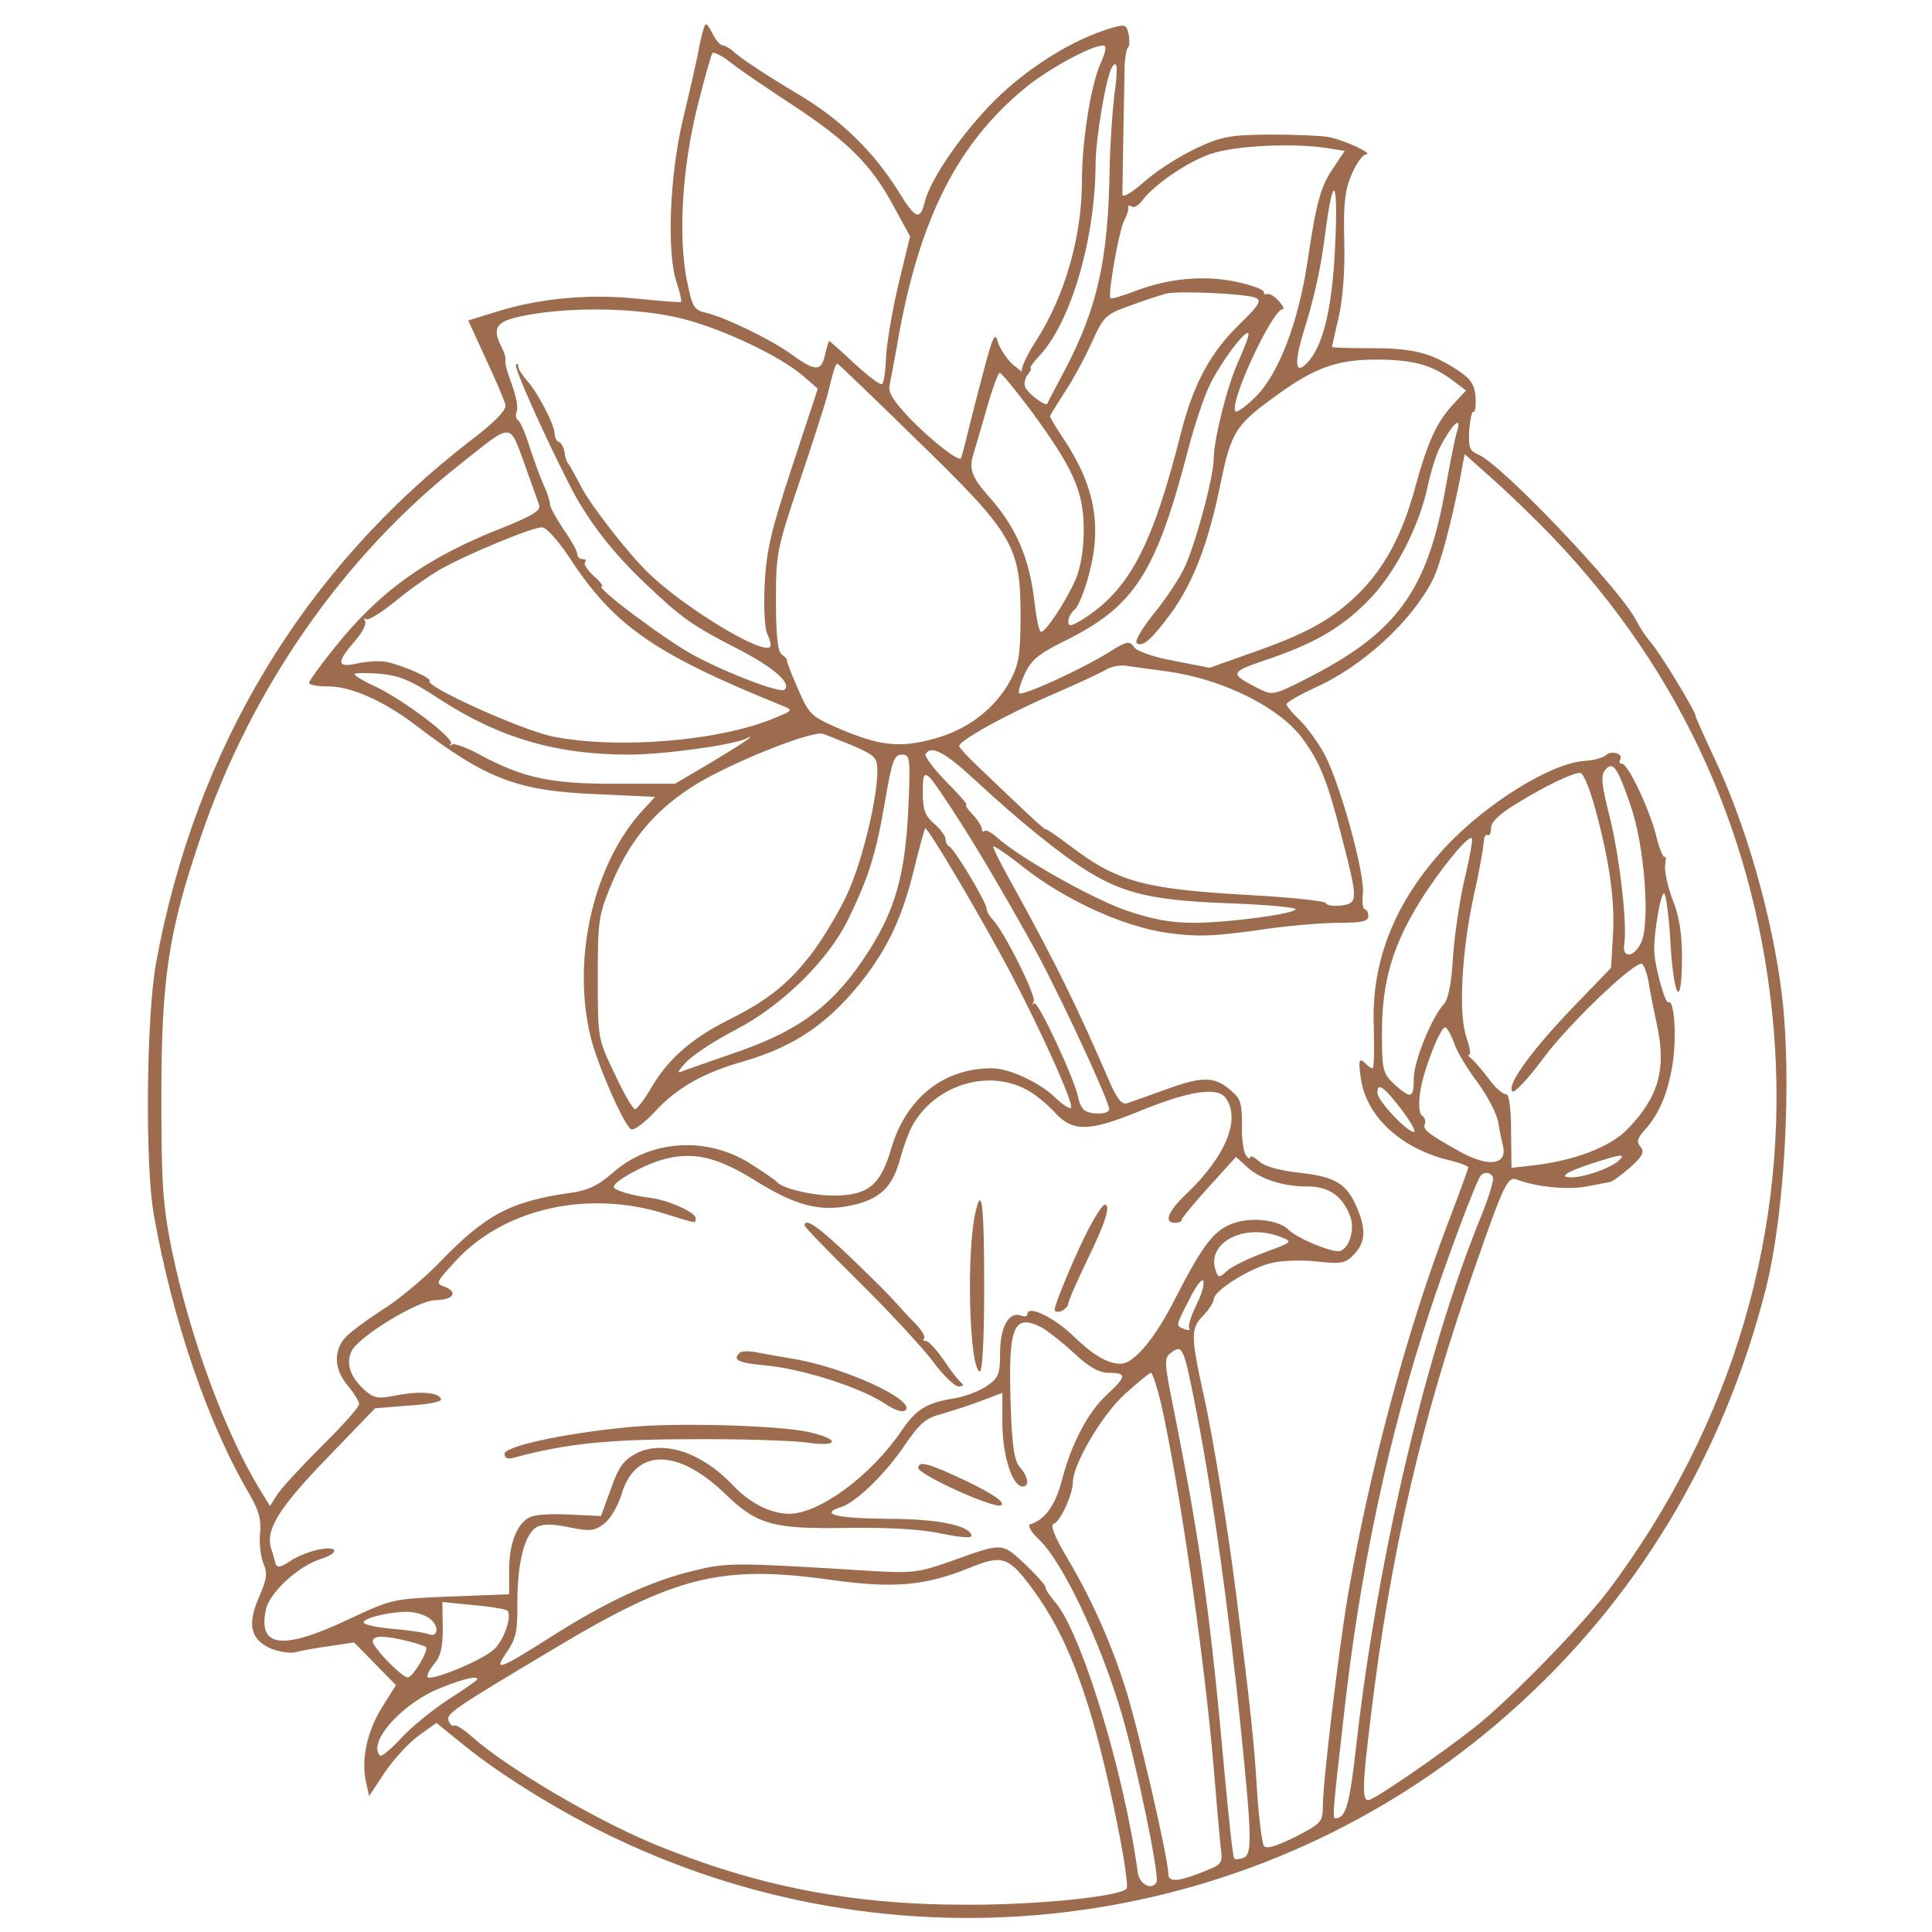 <?xml version="1.0" standalone="no"?>
<!DOCTYPE svg PUBLIC "-//W3C//DTD SVG 20010904//EN"
 "http://www.w3.org/TR/2001/REC-SVG-20010904/DTD/svg10.dtd">
<svg version="1.0" xmlns="http://www.w3.org/2000/svg"
 width="425pt" height="425pt" viewBox="0 0 425 425"
 preserveAspectRatio="xMidYMid meet">

<g transform="translate(0,425) scale(0.1,-0.1)"
fill="#9D6C4E">
<path d="M1547 4184 c-3 -10 -9 -35 -12 -54 -4 -19 -18 -82 -32 -140 -30 -123
-37 -299 -14 -363 7 -21 11 -40 9 -41 -1 -2 -45 2 -97 7 -105 11 -216 1 -313
-30 l-58 -18 39 -85 c22 -47 41 -92 43 -101 2 -11 -24 -38 -74 -76 -370 -284
-609 -681 -695 -1153 -21 -119 -24 -439 -5 -550 41 -233 120 -464 212 -619 20
-35 25 -55 22 -84 -2 -20 1 -50 7 -65 10 -23 8 -36 -9 -75 -27 -61 -19 -94 27
-114 19 -7 44 -11 55 -7 11 3 44 9 74 13 l53 8 46 -47 46 -47 -30 -48 c-33
-52 -47 -115 -36 -164 l7 -32 35 53 c20 29 53 65 74 80 l39 28 63 -51 c83 -67
215 -148 329 -202 651 -311 1425 -204 1965 272 281 247 474 567 568 938 41
165 57 457 35 643 -21 173 -80 379 -151 527 -21 45 -39 85 -39 88 0 10 -79
140 -98 161 -9 10 -24 32 -32 48 -36 71 -298 346 -348 366 -20 9 -22 16 -20
54 2 24 6 42 9 40 4 -2 6 12 5 32 -2 27 -10 40 -37 58 -60 40 -100 50 -191 50
-49 0 -88 1 -88 3 0 1 7 31 15 66 9 40 14 103 12 168 -2 85 2 112 17 147 10
23 24 42 30 42 21 1 -49 33 -84 39 -19 3 -78 5 -130 5 -84 -1 -103 -4 -160
-31 -36 -17 -86 -49 -112 -72 -27 -24 -48 -37 -49 -29 0 16 4 242 5 285 1 18
4 35 7 38 4 3 4 16 2 29 -5 22 -8 23 -36 15 -84 -24 -184 -86 -258 -159 -72
-72 -142 -173 -155 -225 -10 -41 -20 -37 -57 23 -54 87 -127 159 -220 214 -72
43 -130 81 -145 96 -7 6 -17 12 -22 12 -5 0 -16 12 -23 27 -13 24 -15 25 -20
7z m873 -76 c-21 -48 -40 -171 -40 -257 0 -122 -38 -253 -101 -351 -21 -32
-34 -62 -31 -67 4 -4 -5 3 -20 15 -14 13 -29 36 -33 50 -6 23 -11 12 -31 -63
-13 -49 -29 -112 -36 -140 -6 -27 -13 -51 -14 -53 -5 -8 -63 37 -111 86 -38
40 -50 59 -46 75 2 12 11 56 18 97 47 269 132 436 282 558 50 41 144 92 170
92 8 0 6 -13 -7 -42z m-675 -90 c120 -79 171 -130 220 -220 l37 -68 -26 -107
c-14 -60 -26 -132 -27 -161 -1 -29 -5 -55 -9 -57 -4 -2 -31 18 -60 45 -30 28
-55 50 -56 50 -1 0 -5 -13 -9 -30 -8 -38 -21 -38 -76 2 -45 32 -145 81 -190
91 -23 6 -27 14 -39 75 -18 97 -9 244 24 377 15 60 30 113 33 118 2 4 21 -5
41 -21 20 -16 82 -58 137 -94z m706 21 c-4 -35 -9 -107 -10 -159 -3 -202 -27
-307 -98 -443 -21 -40 -39 -73 -39 -75 -4 -7 -44 23 -49 37 -3 7 0 20 6 27 6
8 9 14 6 14 -3 0 5 12 20 28 69 74 122 256 123 419 0 58 23 193 36 215 12 19
14 -1 5 -63z m470 -115 l37 -6 -24 -36 c-29 -42 -38 -75 -58 -209 -20 -133
-64 -247 -114 -296 -21 -21 -41 -35 -44 -32 -16 16 81 225 104 225 4 0 0 8 -9
18 -10 11 -21 17 -25 15 -5 -2 -8 0 -8 5 0 5 -27 15 -60 22 -71 15 -149 8
-222 -20 -29 -11 -53 -18 -55 -16 -7 6 19 151 30 171 6 11 10 24 9 28 -1 5 2
6 7 3 5 -4 16 2 23 12 26 35 98 85 150 103 54 19 185 25 259 13z m16 -216 c-6
-129 -24 -210 -56 -250 -31 -37 -36 -13 -14 60 24 76 39 144 48 217 18 139 29
124 22 -27z m-175 -113 c14 -6 8 -16 -36 -59 -63 -61 -100 -130 -127 -234 -64
-254 -114 -349 -218 -415 -25 -15 -31 -16 -31 -4 0 8 6 20 14 26 8 7 22 41 31
76 30 109 13 198 -57 302 -15 23 -28 44 -28 47 0 3 14 25 30 50 17 25 44 74
60 109 28 62 31 65 87 85 32 12 67 23 78 26 26 7 175 0 197 -9z m-1261 -46
c90 -23 215 -82 267 -127 l31 -27 -56 -170 c-47 -143 -57 -185 -61 -261 -2
-55 0 -99 7 -111 5 -11 8 -23 5 -26 -18 -18 -195 90 -271 166 -44 43 -126 149
-145 187 -13 25 -25 47 -28 50 -3 3 -7 14 -8 25 -2 11 -8 22 -13 23 -5 2 -9
10 -9 18 0 20 -38 92 -61 117 -10 12 -19 25 -19 31 0 5 -2 7 -5 4 -5 -5 57
-145 116 -261 40 -80 95 -151 170 -222 78 -74 101 -91 207 -145 76 -40 113
-73 98 -87 -8 -9 -122 34 -199 75 -60 32 -221 152 -203 152 4 0 -4 11 -18 23
-14 13 -23 27 -19 30 3 4 1 7 -5 7 -7 0 -12 5 -12 11 0 6 -13 30 -30 54 -16
24 -30 49 -30 55 0 7 -6 26 -14 43 -8 18 -22 56 -31 84 -9 29 -20 55 -25 58
-5 3 -7 12 -3 21 3 8 -2 34 -11 58 -9 24 -16 48 -14 52 1 5 -2 18 -8 29 -23
45 -13 59 51 71 102 20 251 17 346 -7z m1224 -92 c-25 -54 -54 -170 -55 -215
0 -42 -42 -196 -66 -244 -13 -26 -44 -72 -69 -102 -25 -32 -40 -58 -34 -61 13
-9 32 8 75 66 48 66 82 153 108 281 25 121 33 133 132 204 80 57 130 74 218
73 77 -1 116 -12 162 -46 l29 -22 -26 -28 c-38 -40 -58 -84 -85 -182 -29 -109
-71 -186 -133 -244 -56 -53 -112 -83 -233 -125 l-87 -31 -77 15 c-45 8 -82 21
-89 30 -10 15 -16 14 -56 -11 -57 -36 -190 -97 -197 -90 -3 2 3 22 12 42 14
31 31 45 88 73 155 77 201 149 273 426 13 50 34 113 48 141 26 51 76 117 83
110 3 -2 -7 -29 -21 -60z m-708 -175 c213 -207 228 -233 228 -387 0 -84 -4
-107 -22 -141 -34 -63 -94 -109 -168 -129 -76 -21 -120 -16 -211 23 -59 26
-64 30 -88 85 -14 32 -25 60 -25 64 1 3 -5 9 -11 13 -9 5 -13 42 -13 116 0
105 1 114 50 259 28 83 56 170 63 195 13 54 18 70 22 70 2 0 80 -75 175 -168z
m250 66 c94 -128 117 -179 117 -263 0 -44 -7 -85 -18 -110 -20 -46 -65 -115
-76 -115 -4 0 -10 28 -14 63 -11 99 -41 168 -101 235 -37 42 -44 60 -34 92 4
14 18 60 30 103 12 42 25 77 28 77 4 0 34 -37 68 -82z m938 -48 c-4 -11 -15
-67 -25 -123 -40 -228 -108 -320 -308 -421 -71 -36 -73 -36 -105 -20 -62 32
-62 35 14 61 108 36 167 70 226 129 60 59 115 165 134 256 6 29 18 67 26 83
27 52 50 74 38 35z m-2019 -161 c4 -12 -14 -23 -78 -49 -169 -66 -273 -140
-373 -266 -30 -37 -55 -72 -55 -76 0 -5 19 -8 43 -8 50 0 123 -33 191 -85 156
-119 224 -145 399 -152 l128 -6 -24 -26 c-110 -117 -160 -327 -118 -501 15
-62 73 -194 89 -204 6 -4 30 14 54 40 47 51 105 84 193 109 117 34 192 87 269
187 52 70 81 132 106 233 12 50 24 91 25 93 5 5 128 -204 188 -318 71 -135
140 -290 133 -297 -3 -3 -17 6 -32 20 -35 35 -103 67 -143 67 -105 0 -187 -65
-220 -175 -24 -83 -51 -105 -129 -105 -46 0 -111 16 -122 29 -3 4 -29 22 -59
41 -96 61 -220 53 -302 -19 -33 -29 -56 -40 -94 -45 -133 -19 -187 -48 -290
-155 -33 -34 -89 -81 -125 -103 -35 -23 -72 -50 -82 -62 -25 -30 -22 -70 7
-104 14 -17 25 -35 25 -41 0 -6 -37 -48 -83 -93 -46 -46 -90 -94 -98 -107
l-15 -24 -21 34 c-78 127 -155 337 -195 529 -20 101 -23 143 -23 340 0 257 16
361 85 564 111 330 316 624 575 827 113 90 105 90 138 1 15 -42 30 -84 33 -93z
m2229 -70 c287 -300 452 -668 487 -1085 36 -438 -90 -866 -361 -1229 -58 -78
-220 -244 -296 -304 -80 -63 -223 -161 -235 -161 -14 0 -13 34 5 180 43 362
113 661 229 991 65 187 73 202 93 194 43 -16 111 -23 153 -15 25 5 48 9 52 10
4 0 23 14 43 31 28 25 33 34 24 46 -9 11 -8 18 8 36 32 35 51 79 62 144 10 62
4 146 -9 138 -7 -4 -31 83 -31 115 -1 40 15 129 22 125 4 -3 11 -55 14 -115 8
-122 25 -139 25 -25 0 52 -6 90 -21 127 -11 29 -18 63 -16 76 2 12 2 20 -1 17
-3 -3 -12 18 -19 47 -15 60 -62 158 -75 158 -5 0 -7 4 -4 9 8 13 -20 21 -31
10 -6 -6 -28 -12 -49 -13 -74 -6 -214 -93 -304 -189 -112 -121 -164 -251 -158
-397 1 -50 1 -90 -3 -90 -3 0 -11 6 -18 13 -11 10 -13 4 -8 -31 10 -85 85
-156 190 -183 26 -6 47 -14 47 -17 0 -2 -20 -58 -45 -123 -90 -236 -172 -542
-220 -819 -19 -112 -55 -409 -55 -462 0 -36 -3 -39 -61 -69 -45 -22 -64 -27
-69 -19 -4 7 -11 62 -15 124 -6 99 -13 169 -45 423 -18 144 -51 350 -72 443
-29 132 -29 148 -1 176 12 13 23 29 23 36 0 18 75 66 124 79 23 6 67 8 102 4
56 -6 64 -4 83 16 25 27 26 54 7 100 -23 55 -47 70 -126 79 -45 5 -78 14 -90
25 -11 10 -20 14 -20 9 0 -5 -5 -2 -10 6 -5 8 -9 39 -8 68 0 43 -3 56 -23 72
-36 32 -62 33 -140 5 -41 -15 -81 -29 -90 -32 -12 -3 -22 10 -39 49 -68 158
-117 258 -208 423 -28 50 -49 91 -47 93 2 2 33 -19 68 -47 91 -71 217 -129
314 -143 64 -9 98 -8 194 5 64 10 146 17 182 17 53 0 67 3 67 15 0 8 -4 15 -8
15 -4 0 -6 15 -4 34 5 43 -49 238 -83 304 -14 27 -39 61 -55 77 -17 16 -30 32
-30 36 0 4 28 20 62 36 106 47 214 147 260 238 16 32 40 123 59 218 l11 58 56
-50 c31 -27 93 -86 137 -132z m-2162 -46 c98 -150 186 -211 467 -325 25 -10
25 -11 -15 -27 -119 -51 -346 -70 -490 -41 -67 14 -281 110 -270 122 6 6 -58
34 -95 42 -14 3 -42 1 -62 -3 -47 -11 -49 1 -8 48 16 18 27 38 23 45 -3 6 -3
8 2 4 4 -4 32 13 63 38 30 25 74 56 98 70 53 31 203 94 226 94 10 0 35 -28 61
-67z m1307 -249 c123 -15 251 -77 304 -147 39 -53 55 -91 86 -212 38 -146 38
-152 0 -157 -16 -2 -31 0 -33 5 -1 5 -77 13 -167 18 -234 13 -292 29 -397 109
-29 22 -53 38 -53 36 0 -4 -55 48 -152 141 -21 20 -38 39 -38 42 1 12 99 67
200 111 58 25 114 51 125 58 11 6 31 10 45 7 14 -2 50 -7 80 -11z m-1593 -62
c131 -85 256 -122 416 -122 79 0 235 22 260 36 7 4 9 4 5 0 -3 -4 -42 -28 -85
-54 l-78 -46 -130 0 c-143 -1 -205 13 -300 64 -29 16 -57 26 -61 22 -5 -4 -6
-3 -2 2 9 11 -109 100 -169 127 -24 11 -43 23 -43 26 0 3 24 3 54 1 45 -4 69
-14 133 -56z m906 -101 c53 -23 57 -27 57 -58 0 -57 -30 -184 -61 -258 -16
-38 -52 -100 -80 -138 -53 -70 -97 -106 -189 -152 -78 -39 -130 -85 -165 -144
-16 -28 -34 -51 -38 -51 -5 0 -25 35 -45 78 -37 77 -37 77 -37 212 0 130 2
138 33 212 39 90 90 151 168 203 74 50 264 127 294 121 3 -1 31 -12 63 -25z
m272 -77 c98 -91 191 -166 250 -202 81 -49 145 -63 308 -69 81 -3 147 -9 147
-13 0 -10 -147 -30 -225 -30 -51 0 -92 8 -150 28 -76 27 -235 117 -282 160
-12 11 -24 17 -27 14 -3 -3 -6 -1 -6 4 0 6 -9 20 -20 32 -12 12 -18 22 -14 22
3 0 -17 23 -45 51 -28 29 -48 56 -45 60 12 21 43 4 109 -57z m-147 -66 c-7
-140 -28 -217 -85 -307 -74 -117 -148 -175 -288 -224 -55 -19 -109 -38 -120
-42 -17 -7 -17 -5 5 19 14 15 61 46 105 69 104 53 208 155 252 247 45 93 60
142 80 258 15 88 20 102 37 102 18 0 19 -6 14 -122z m1589 10 c31 -88 44 -264
22 -304 -16 -31 -41 -32 -36 -1 7 42 -10 192 -32 280 -18 71 -20 91 -10 103
17 21 27 7 56 -78z m-1443 -87 c46 -75 108 -184 139 -241 59 -111 157 -323
157 -340 0 -12 -40 -13 -55 -2 -5 4 -11 16 -13 27 -7 39 -89 215 -97 208 -4
-5 -5 -3 -1 4 6 12 -66 156 -91 181 -7 7 -13 18 -13 24 0 13 -71 132 -82 136
-4 2 -8 9 -8 16 0 7 -11 22 -25 34 -20 17 -25 31 -25 68 0 40 2 45 15 34 8 -7
53 -74 99 -149z m1366 77 c31 -115 43 -201 38 -279 l-4 -68 -80 -83 c-91 -94
-151 -175 -137 -189 4 -4 34 27 68 73 53 72 194 208 216 208 4 0 11 -17 15
-37 3 -21 12 -65 19 -98 21 -95 4 -158 -64 -228 -38 -40 -116 -70 -211 -81
l-45 -5 -1 82 c0 53 -5 81 -11 80 -6 -1 -24 14 -39 35 -15 20 -33 40 -38 44
-6 4 -8 8 -4 8 4 0 1 17 -6 38 -18 50 -11 187 16 312 12 52 21 105 22 117 0
11 4 19 9 16 4 -2 7 5 7 16 0 13 19 31 59 55 62 38 119 65 137 66 7 0 22 -37
34 -82z m-289 -155 c-11 -48 -22 -126 -25 -172 -3 -54 -10 -89 -20 -100 -27
-30 -66 -126 -66 -163 0 -45 -6 -46 -43 -13 -25 24 -27 31 -27 114 0 110 23
190 83 287 45 72 107 148 115 140 2 -3 -5 -44 -17 -93z m-22 -358 c6 -19 30
-58 52 -87 21 -29 42 -68 45 -88 3 -19 8 -42 10 -50 11 -43 -32 -49 -97 -12
-68 38 -79 47 -75 59 3 7 0 15 -6 19 -6 4 -8 24 -4 51 6 46 44 143 55 143 4 0
13 -16 20 -35z m-934 -106 c17 -10 43 -32 58 -49 38 -40 74 -39 182 5 109 45
173 55 191 30 34 -46 1 -128 -85 -210 -42 -40 -52 -65 -26 -65 8 0 15 3 15 8
1 4 27 36 60 72 l59 65 23 -21 c30 -28 80 -44 134 -44 48 0 77 -21 94 -65 11
-28 -1 -70 -22 -77 -15 -5 -96 28 -115 48 -21 20 -78 27 -117 14 -44 -14 -69
-46 -131 -167 -45 -89 -91 -143 -120 -143 -29 0 -62 20 -106 63 -42 40 -99 67
-99 46 0 -5 -6 -6 -14 -3 -26 10 -46 -25 -46 -81 0 -47 -3 -56 -28 -73 -15
-11 -46 -23 -67 -27 -68 -11 -89 -24 -123 -74 -67 -98 -180 -181 -246 -181
-41 0 -88 24 -126 65 -67 70 -151 98 -210 68 -28 -15 -39 -29 -56 -78 l-22
-60 -63 3 c-35 2 -73 1 -86 -3 -32 -8 -53 -55 -53 -118 l0 -54 -128 -5 c-128
-5 -129 -5 -229 -52 -143 -67 -196 -60 -178 24 8 36 70 94 119 110 20 6 34 15
31 20 -7 11 -66 -3 -98 -25 -21 -14 -28 -14 -31 -4 -2 8 -6 22 -9 31 -14 42
15 89 121 199 l107 111 73 6 c39 2 72 8 72 13 0 15 -44 20 -95 10 -45 -9 -52
-7 -74 12 -31 29 -40 57 -28 84 14 32 147 113 185 113 38 0 51 17 21 29 -22 8
-21 9 26 60 106 113 289 154 458 101 74 -23 67 -22 67 -9 0 12 -60 39 -99 44
-42 5 -81 17 -81 24 0 12 68 50 111 61 63 17 117 5 197 -45 93 -58 146 -72
218 -56 61 14 88 40 105 105 6 22 17 52 24 66 49 94 173 132 260 79z m819 -41
c20 -27 32 -48 26 -48 -15 0 -80 69 -80 86 0 24 14 14 54 -38z m476 -112 c-18
-16 -75 -36 -103 -36 -30 0 -12 12 46 31 66 21 75 22 57 5z m-276 -35 c3 -5
-8 -42 -24 -82 -120 -291 -229 -751 -276 -1164 -15 -135 -23 -164 -46 -165 -7
0 -7 8 18 225 35 318 98 614 189 890 38 115 98 276 111 297 7 11 22 10 28 -1z
m-467 -132 c28 -11 27 -11 -35 -34 -35 -13 -72 -31 -82 -40 -17 -16 -20 -16
-25 -2 -24 62 61 108 142 76z m-186 -151 c-11 -23 -18 -45 -15 -50 3 -4 -2 -5
-10 -2 -20 8 -21 5 11 67 14 29 28 46 30 39 3 -7 -4 -31 -16 -54z m-338 -49
c12 -7 43 -31 69 -55 34 -32 56 -44 78 -44 39 0 38 -8 -4 -47 -42 -38 -79
-108 -100 -189 -14 -54 -36 -86 -69 -97 -7 -2 -1 -15 18 -33 52 -49 133 -219
181 -379 32 -106 86 -364 78 -376 -11 -18 -37 -4 -41 21 -31 227 -127 537
-184 598 -10 12 -19 25 -19 30 0 5 -21 28 -46 52 -51 47 -47 47 -164 5 -68
-24 -84 -26 -170 -21 -304 19 -319 19 -393 1 -92 -22 -189 -66 -309 -142 -123
-78 -133 -81 -103 -37 20 29 24 47 23 107 0 90 16 153 43 168 15 7 35 7 72 -1
45 -9 54 -8 76 8 13 10 30 38 38 64 30 103 124 103 229 1 71 -68 104 -77 274
-74 87 1 159 -3 203 -13 45 -9 67 -10 64 -3 -7 22 -75 36 -189 36 -111 1 -146
11 -97 26 33 11 97 73 140 137 33 48 46 59 82 68 23 7 62 19 87 29 l45 17 0
-70 c1 -70 22 -136 45 -136 15 0 12 21 -6 42 -13 14 -18 46 -21 147 -5 164 7
193 70 160z m341 -195 c34 -175 70 -434 95 -681 25 -247 26 -282 6 -290 -9 -3
-18 -4 -20 -1 -3 2 -11 80 -20 174 -32 358 -53 511 -111 803 -24 118 -24 124
-7 136 25 18 27 13 57 -141z m-80 29 c41 -183 96 -564 116 -803 6 -74 13 -152
15 -172 5 -35 3 -39 -27 -51 -65 -27 -88 -29 -88 -9 0 35 -70 336 -97 417 -33
101 -74 191 -126 279 -28 47 -37 71 -29 74 14 4 42 65 42 91 0 39 63 147 113
193 29 26 55 48 59 48 3 0 13 -30 22 -67z m-280 -412 c70 -96 118 -218 164
-421 27 -118 46 -229 40 -235 -17 -17 -192 -35 -343 -35 -261 -1 -470 40 -700
135 -131 55 -319 166 -395 233 -19 17 -37 29 -41 26 -4 -2 -9 3 -12 10 -6 16
5 24 238 163 261 156 363 181 600 148 142 -20 211 -14 315 29 66 26 80 21 134
-53z m-1158 -44 c11 -11 -7 -65 -29 -85 -28 -26 -147 -74 -147 -60 0 6 8 20
17 30 12 14 17 36 17 76 l-1 58 69 -7 c37 -3 71 -9 74 -12z m-169 -19 c20 -16
16 -41 -4 -33 -10 4 -46 9 -80 12 -35 3 -63 9 -63 14 0 12 81 28 110 22 14 -2
31 -9 37 -15z m-54 -47 c21 -5 41 -12 44 -14 7 -7 -29 -67 -40 -67 -13 0 -77
66 -77 79 0 13 22 14 73 2z m157 -85 c0 -2 -28 -22 -63 -44 -35 -23 -82 -61
-105 -86 -22 -24 -43 -41 -46 -38 -29 29 51 118 136 150 50 20 78 26 78 18z"/>
<path d="M2147 1588 c-22 -86 -15 -347 8 -355 6 -2 10 65 10 187 0 177 -5 222
-18 168z"/>
<path d="M2398 1553 c-27 -50 -78 -171 -78 -184 0 -5 7 -6 15 -3 8 4 15 11 15
16 0 6 19 49 42 97 41 84 52 121 38 121 -4 0 -18 -21 -32 -47z"/>
<path d="M1770 1554 c0 -3 53 -58 118 -122 66 -65 138 -143 162 -174 23 -32
50 -58 59 -58 9 0 12 3 6 8 -6 4 -23 26 -39 50 -16 23 -33 42 -39 42 -6 0 -8
3 -4 6 3 4 -6 19 -21 34 -15 15 -34 36 -43 46 -9 11 -52 54 -97 97 -71 68
-102 90 -102 71z"/>
<path d="M1627 1274 c-16 -16 -4 -22 60 -28 81 -8 204 -48 257 -82 25 -17 42
-22 48 -16 22 22 -133 93 -242 112 -36 6 -76 13 -90 16 -14 2 -29 2 -33 -2z"/>
<path d="M1377 1110 c-142 -14 -267 -42 -267 -58 0 -10 7 -13 23 -8 110 30
206 40 387 40 107 1 221 -3 253 -7 73 -11 77 7 5 23 -69 15 -302 21 -401 10z"/>
<path d="M2020 1021 c0 -15 172 -93 183 -82 7 7 -18 24 -73 51 -84 40 -110 48
-110 31z"/>
</g>
</svg>
